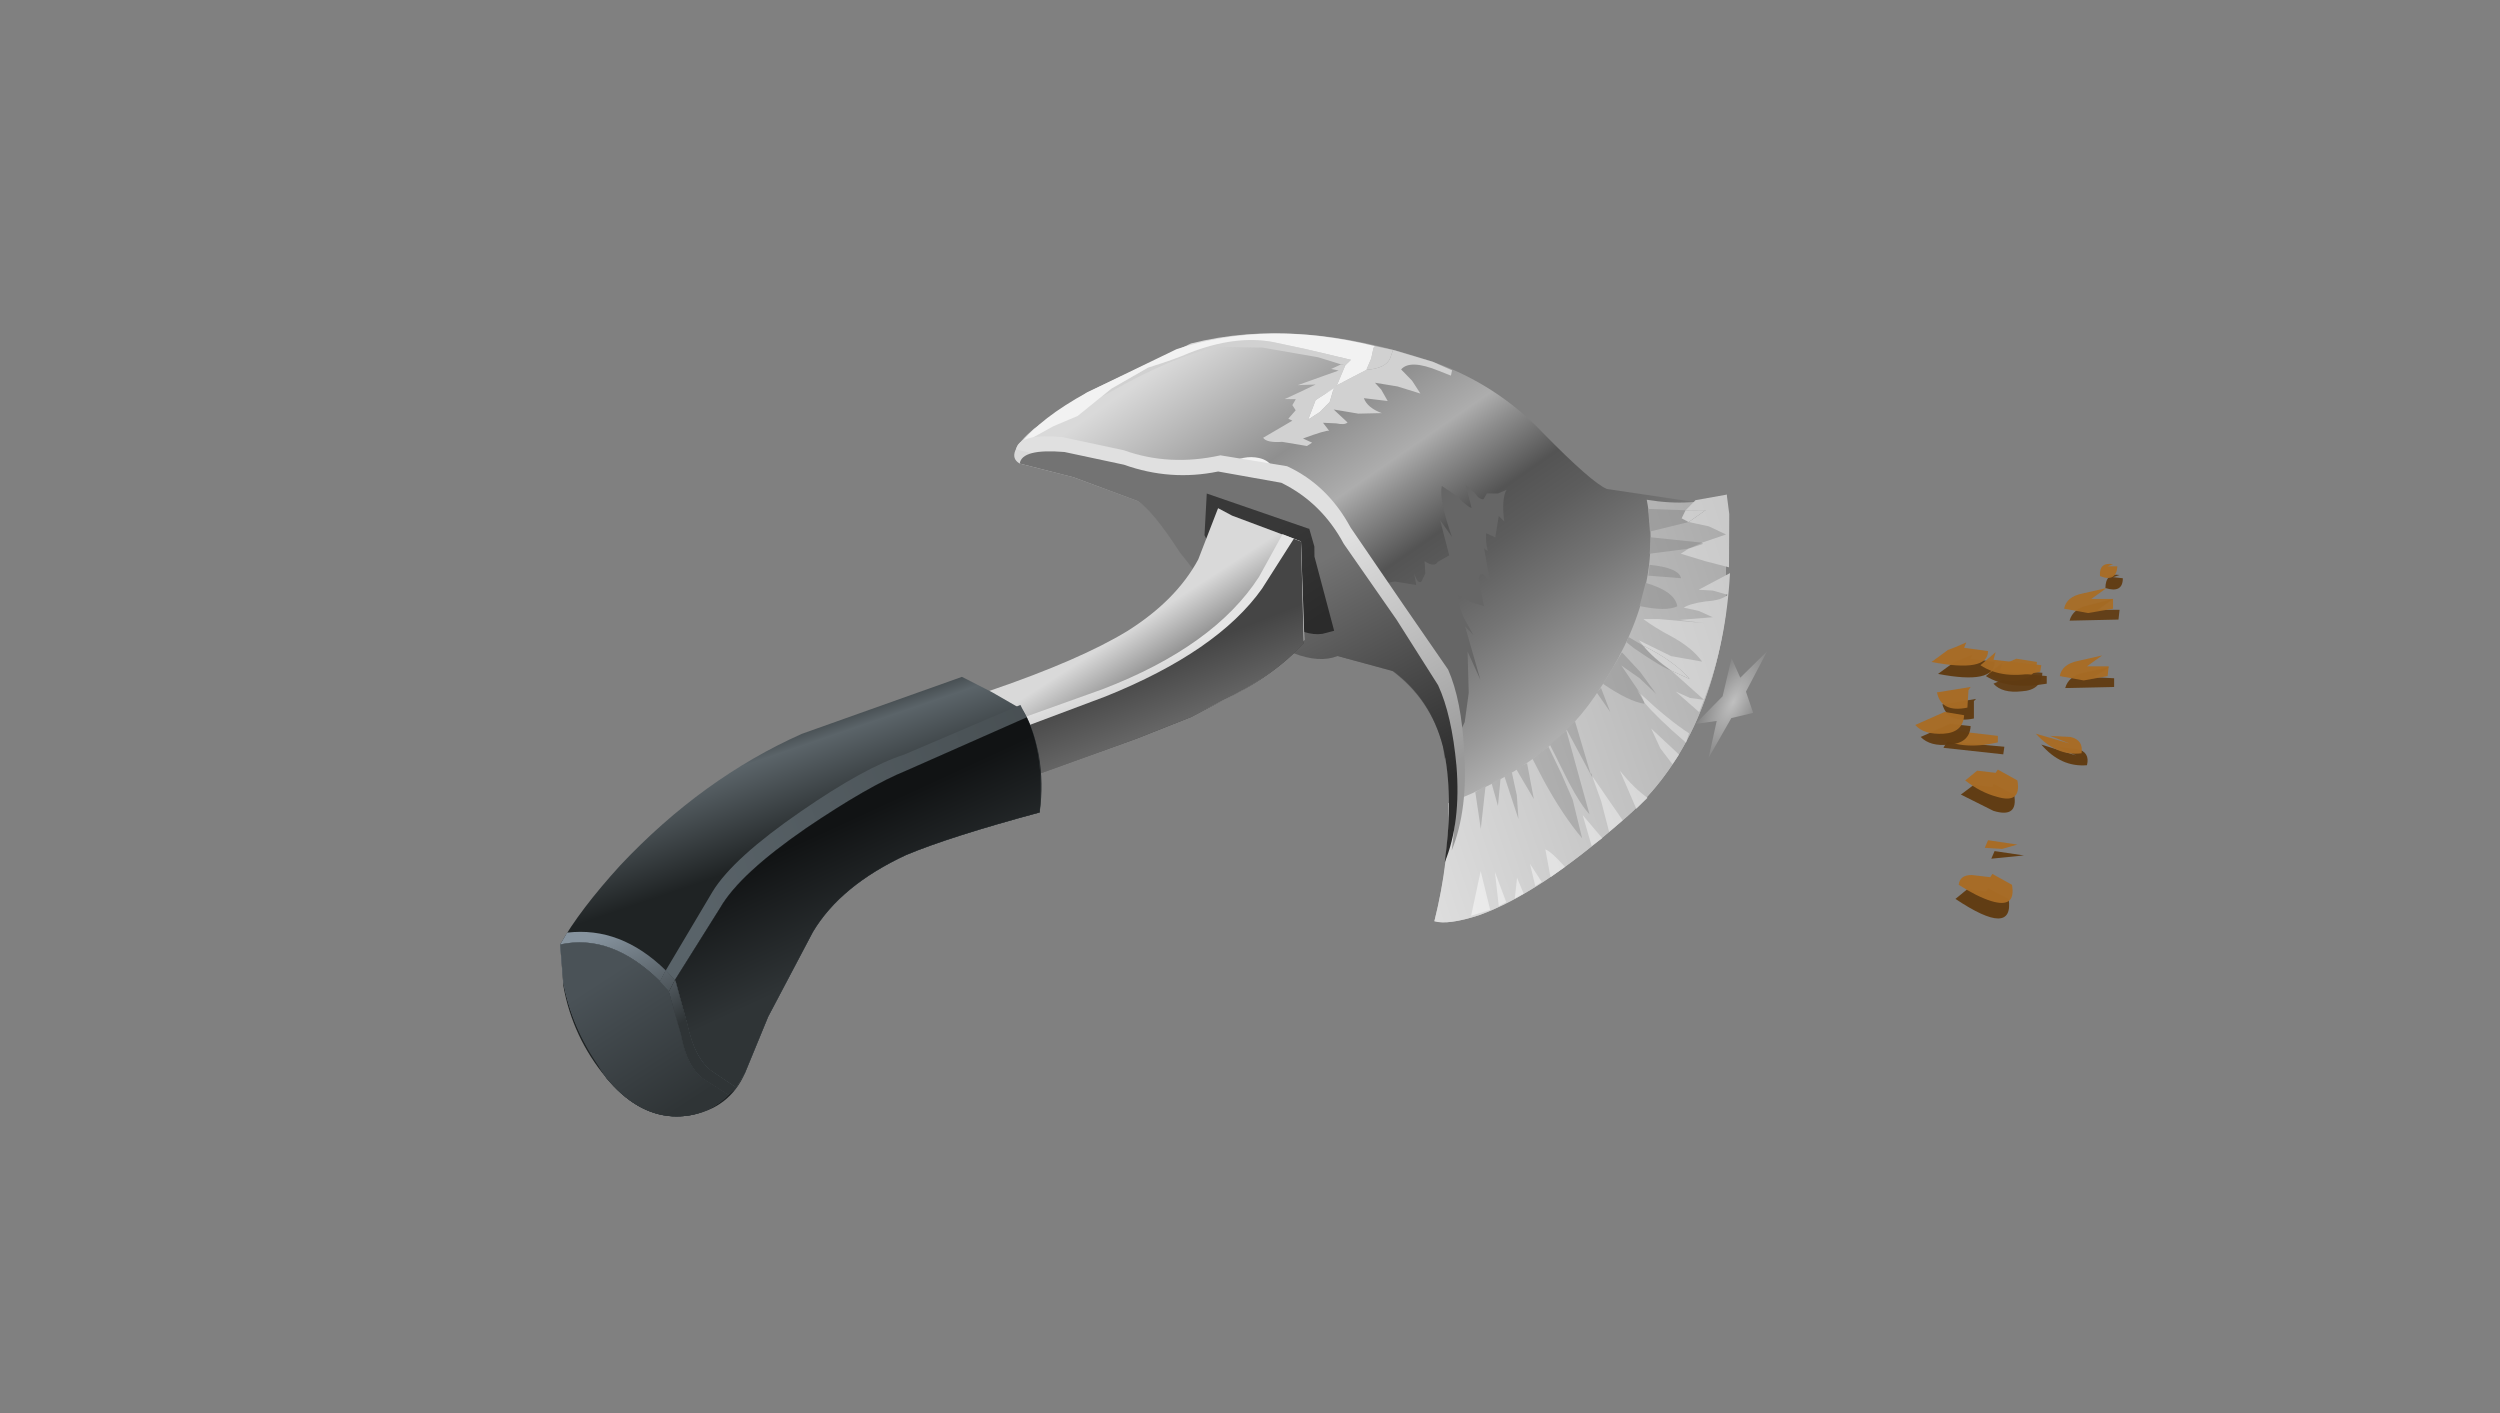 <?xml version="1.0" encoding="UTF-8" standalone="no"?>
<svg xmlns:xlink="http://www.w3.org/1999/xlink" height="65.0px" width="115.0px" xmlns="http://www.w3.org/2000/svg">
  <rect width="100%" height="100%" fill="#808080" stroke="none"/>
  <g transform="matrix(1.0, 0.0, 0.0, 1.0, 0.0, 0.0)">
    <use height="41.5" transform="matrix(0.978, 0.209, -0.209, 0.978, 33.04, 9.412)" width="49.3" xlink:href="#shape0"/>
    <use height="1.5" transform="matrix(1.0, 0.0, 0.0, 1.0, 91.4, 30.3)" width="2.55" xlink:href="#shape1"/>
    <use height="1.5" transform="matrix(1.0, 0.0, 0.0, 1.0, 89.1, 31.6)" width="1.8" xlink:href="#shape2"/>
    <use height="1.7" transform="matrix(1.0, 0.0, 0.0, 1.0, 94.75, 30.15)" width="2.5" xlink:href="#shape3"/>
    <use height="2.05" transform="matrix(1.0, 0.0, 0.0, 1.0, 89.95, 40.2)" width="2.65" xlink:href="#shape4"/>
    <use height="1.15" transform="matrix(1.0, 0.0, 0.0, 1.0, 96.6, 25.95)" width="1.05" xlink:href="#shape5"/>
    <use height="0.95" transform="matrix(1.0, 0.0, 0.0, 1.0, 91.3, 38.6)" width="1.8" xlink:href="#shape6"/>
    <use height="1.55" transform="matrix(1.0, 0.0, 0.0, 1.0, 89.1, 33.25)" width="3.1" xlink:href="#shape7"/>
    <use height="1.6" transform="matrix(1.0, 0.0, 0.0, 1.0, 88.85, 29.55)" width="2.9" xlink:href="#shape8"/>
    <use height="1.7" transform="matrix(1.0, 0.0, 0.0, 1.0, 94.95, 27.05)" width="2.55" xlink:href="#shape9"/>
    <use height="2.0" transform="matrix(1.0, 0.0, 0.0, 1.0, 90.2, 35.4)" width="2.65" xlink:href="#shape10"/>
    <use height="1.45" transform="matrix(1.0, 0.0, 0.0, 1.0, 93.65, 33.75)" width="2.4" xlink:href="#shape11"/>
    <use height="1.5" transform="matrix(1.0, 0.0, 0.0, 1.0, 88.1, 32.75)" width="2.55" xlink:href="#shape12"/>
    <use height="1.55" transform="matrix(1.0, 0.0, 0.0, 1.0, 91.1, 30.0)" width="3.1" xlink:href="#shape13"/>
    <use height="24.4" transform="matrix(0.201, 0.0, 0.0, 0.201, 77.983, 29.957)" width="16.45" xlink:href="#shape14"/>
  </g>
  <defs>
    <g id="shape0" transform="matrix(1.0, 0.0, 0.0, 1.0, 27.75, 21.15)">
      <path d="M14.95 -16.9 L18.9 -17.15 Q19.85 -17.4 20.4 -17.8 L21.5 -12.4 Q21.95 -6.15 18.85 -2.15 15.8 1.95 13.3 3.5 12.0 4.25 11.35 4.2 11.5 -0.7 10.05 -3.75 9.05 -5.75 7.1 -6.65 L4.45 -6.8 2.8 -6.65 1.35 -7.2 Q0.0 -8.25 -1.4 -8.9 L-3.75 -10.45 Q-5.25 -11.6 -6.05 -11.85 L-9.15 -12.3 -11.7 -12.4 Q-12.5 -12.65 -11.4 -14.1 L-9.35 -16.25 -5.15 -19.45 Q-0.6 -21.7 5.9 -20.95 9.0 -20.55 11.55 -18.8 14.2 -17.05 14.95 -16.9" fill="url(#gradient0)" fill-rule="evenodd" stroke="none"/>
      <path d="M1.4 -18.5 L1.0 -18.1 0.85 -17.15 1.3 -17.6 1.65 -18.15 1.7 -18.75 1.4 -18.5 M3.95 -20.7 L4.0 -21.1 5.9 -20.95 6.85 -20.75 6.85 -20.5 6.25 -20.6 Q4.85 -20.85 4.55 -20.3 L5.15 -19.9 5.65 -19.4 4.55 -19.5 3.5 -19.45 3.85 -19.2 4.25 -18.75 3.15 -18.65 Q3.4 -18.25 4.1 -18.15 L3.05 -17.9 1.9 -17.85 2.65 -17.4 Q2.55 -17.25 2.15 -17.25 L1.55 -17.15 1.9 -16.85 Q1.75 -16.85 0.8 -16.25 L1.25 -16.15 1.05 -15.95 -0.1 -15.9 Q-0.8 -15.7 -1.0 -15.9 L0.15 -16.95 -0.05 -17.0 0.2 -17.45 0.0 -17.65 0.1 -17.95 -0.4 -17.85 0.2 -18.3 0.85 -18.8 0.05 -18.6 1.75 -19.65 1.4 -19.65 1.8 -19.95 2.0 -19.95 1.8 -18.9 1.85 -19.0 2.45 -19.5 3.0 -19.95 Q3.85 -20.2 3.95 -20.7" fill="#d1d1d1" fill-rule="evenodd" stroke="none"/>
      <path d="M-6.85 -17.95 Q-5.7 -18.6 -5.15 -19.0 -3.25 -20.25 -1.5 -20.3 L0.05 -20.3 2.2 -20.25 2.0 -19.95 1.8 -19.95 0.7 -20.05 -1.9 -19.95 -3.95 -19.55 Q-5.95 -18.6 -8.3 -16.5 L-8.65 -16.2 -8.3 -16.65 -6.85 -17.95" fill="#d1d1d1" fill-rule="evenodd" stroke="none"/>
      <path d="M3.1 -20.5 L3.1 -21.0 3.15 -21.1 4.0 -21.1 3.95 -20.7 Q3.85 -20.2 3.0 -19.95 L3.0 -20.0 3.1 -20.5" fill="#d1d1d1" fill-rule="evenodd" stroke="none"/>
      <path d="M9.6 -15.55 L10.1 -15.65 10.45 -15.9 Q10.3 -15.45 10.65 -14.45 L10.35 -14.65 10.4 -13.65 9.95 -13.75 Q10.0 -13.35 10.2 -12.95 L10.0 -13.05 10.6 -11.6 10.25 -11.85 Q10.05 -11.95 10.05 -11.65 L10.55 -10.45 9.95 -10.5 9.3 -10.7 Q9.35 -10.35 9.7 -9.8 L10.35 -9.05 9.9 -9.35 11.1 -7.1 10.25 -8.25 10.7 -6.4 10.8 -5.05 10.55 -3.95 10.25 -3.2 10.05 -3.75 Q9.05 -5.75 6.95 -6.7 L5.45 -10.9 Q5.65 -10.55 5.95 -10.55 L6.3 -10.7 7.3 -10.75 7.1 -11.25 Q7.35 -10.8 7.5 -10.95 L7.6 -11.35 7.45 -11.9 Q7.95 -11.7 8.05 -12.0 L8.5 -12.4 7.75 -13.9 8.45 -13.25 Q7.5 -14.8 7.5 -15.45 L8.25 -15.15 Q8.85 -14.75 9.05 -14.75 L8.55 -15.75 Q8.65 -15.65 9.05 -15.45 9.3 -15.2 9.5 -15.25 L9.6 -15.55" fill="#666666" fill-rule="evenodd" stroke="none"/>
      <path d="M1.0 -18.1 L1.4 -18.5 1.7 -18.8 1.65 -18.15 1.3 -17.6 0.85 -17.15 1.0 -18.1 M-5.15 -19.0 Q-5.7 -18.6 -6.85 -17.95 L-8.3 -16.65 -9.55 -15.1 -10.55 -14.4 -11.7 -13.4 -11.85 -13.3 Q-11.2 -14.65 -9.35 -16.25 L-5.75 -19.05 Q-2.0 -21.25 3.15 -21.1 L3.1 -21.0 3.1 -20.5 3.0 -20.0 3.0 -19.95 2.45 -19.5 1.85 -19.0 1.8 -18.9 2.0 -19.95 2.2 -20.25 0.05 -20.3 -1.5 -20.3 Q-3.25 -20.25 -5.15 -19.0" fill="#f2f2f2" fill-rule="evenodd" stroke="none"/>
      <path d="M0.05 -13.8 L-0.25 -13.6 -1.6 -13.4 Q-2.05 -13.5 -2.3 -14.4 -1.7 -14.95 -1.0 -14.95 -0.1 -14.95 0.05 -13.8" fill="#f2f2f2" fill-rule="evenodd" stroke="none"/>
      <path d="M16.85 -16.8 Q19.0 -16.9 20.4 -17.8 L21.5 -12.4 Q21.95 -6.15 18.85 -2.15 15.8 1.95 13.3 3.5 12.0 4.25 11.35 4.2 11.45 1.4 10.85 -1.25 14.95 -3.9 16.4 -7.45 18.6 -12.7 16.85 -16.8" fill="url(#gradient1)" fill-rule="evenodd" stroke="none"/>
      <path d="M13.55 -3.45 L14.0 -3.8 14.65 -2.25 13.55 -3.45" fill="url(#gradient2)" fill-rule="evenodd" stroke="none"/>
      <path d="M19.75 -15.4 L19.2 -15.0 17.5 -14.4 17.4 -15.15 19.75 -15.4" fill="url(#gradient3)" fill-rule="evenodd" stroke="none"/>
      <path d="M18.1 -10.2 Q18.65 -9.75 19.6 -9.35 19.15 -9.4 17.7 -10.0 L17.3 -10.2 17.35 -10.45 18.1 -10.2" fill="url(#gradient4)" fill-rule="evenodd" stroke="none"/>
      <path d="M12.95 -2.9 L13.1 -1.6 12.6 -2.55 12.95 -2.9" fill="url(#gradient5)" fill-rule="evenodd" stroke="none"/>
      <path d="M12.55 -0.4 L11.95 -2.0 12.35 -2.4 12.55 -0.4" fill="url(#gradient6)" fill-rule="evenodd" stroke="none"/>
      <path d="M17.3 -2.1 Q16.8 -2.45 16.05 -3.35 L14.85 -4.85 15.45 -5.65 17.3 -2.1" fill="url(#gradient7)" fill-rule="evenodd" stroke="none"/>
      <path d="M18.7 -16.7 L18.6 -16.3 18.95 -16.2 17.3 -15.4 17.0 -16.4 18.7 -16.7" fill="url(#gradient8)" fill-rule="evenodd" stroke="none"/>
      <path d="M17.25 -6.9 L16.45 -7.65 16.6 -7.9 17.25 -6.9" fill="url(#gradient9)" fill-rule="evenodd" stroke="none"/>
      <path d="M16.4 -2.6 L17.2 -0.95 Q16.1 -1.8 14.9 -3.2 L14.2 -4.05 14.8 -4.75 15.65 -3.65 16.4 -2.6" fill="url(#gradient10)" fill-rule="evenodd" stroke="none"/>
      <path d="M16.95 -3.95 L17.0 -3.95 17.1 -3.75 15.45 -5.7 15.75 -6.15 16.95 -3.95" fill="url(#gradient11)" fill-rule="evenodd" stroke="none"/>
      <path d="M17.6 -13.9 Q18.95 -14.05 19.15 -13.6 L17.65 -13.4 17.6 -13.9" fill="url(#gradient12)" fill-rule="evenodd" stroke="none"/>
      <path d="M17.6 -13.05 Q19.0 -12.95 19.25 -12.3 18.8 -11.95 17.55 -11.95 L17.6 -13.05" fill="url(#gradient13)" fill-rule="evenodd" stroke="none"/>
      <path d="M16.65 -8.1 L17.2 -9.7 18.2 -9.0 19.15 -8.15 18.25 -8.7 17.3 -9.1 18.45 -8.0 18.25 -8.15 18.7 -7.65 18.7 -7.6 Q18.0 -7.55 16.65 -8.1" fill="url(#gradient14)" fill-rule="evenodd" stroke="none"/>
      <path d="M13.1 -3.0 L13.4 -3.25 13.85 -2.25 14.15 -1.2 13.1 -3.0" fill="url(#gradient15)" fill-rule="evenodd" stroke="none"/>
      <path d="M15.65 -0.1 Q15.95 -0.05 16.7 0.5 L16.15 1.1 15.65 -0.1" fill="url(#gradient16)" fill-rule="evenodd" stroke="none"/>
      <path d="M12.95 3.6 L12.95 1.5 13.75 3.15 12.95 3.6" fill="url(#gradient17)" fill-rule="evenodd" stroke="none"/>
      <path d="M19.6 -16.9 L18.7 -16.7 19.05 -17.25 20.4 -17.8 20.7 -16.95 21.2 -14.55 20.05 -14.6 18.9 -14.7 19.2 -15.0 19.8 -15.35 19.75 -15.4 20.75 -16.0 19.9 -16.2 18.95 -16.2 19.6 -16.9" fill="url(#gradient18)" fill-rule="evenodd" stroke="none"/>
      <path d="M19.25 -6.55 L20.75 -5.65 20.55 -5.15 19.85 -5.75 19.25 -6.55" fill="url(#gradient19)" fill-rule="evenodd" stroke="none"/>
      <path d="M15.1 2.1 L14.75 2.4 14.65 1.45 15.1 2.1" fill="url(#gradient20)" fill-rule="evenodd" stroke="none"/>
      <path d="M14.4 2.65 L14.1 2.9 13.6 1.4 14.4 2.65" fill="url(#gradient21)" fill-rule="evenodd" stroke="none"/>
      <path d="M15.8 1.4 L15.55 1.65 15.1 0.7 15.8 1.4" fill="url(#gradient22)" fill-rule="evenodd" stroke="none"/>
      <path d="M21.25 -7.75 L20.0 -8.45 20.7 -8.3 21.35 -8.35 21.25 -7.75" fill="url(#gradient23)" fill-rule="evenodd" stroke="none"/>
      <path d="M17.0 -2.0 L18.1 -1.15 17.7 -0.7 17.0 -2.0" fill="url(#gradient24)" fill-rule="evenodd" stroke="none"/>
      <path d="M21.4 -13.3 L20.7 -13.35 20.05 -13.25 21.3 -14.3 Q21.8 -11.15 21.35 -8.35 L19.6 -9.35 20.5 -9.15 Q19.65 -9.8 18.1 -10.2 L17.85 -10.4 19.45 -10.0 20.9 -10.05 Q20.35 -10.55 19.4 -10.85 18.35 -11.15 17.85 -11.4 L18.55 -11.55 20.6 -11.8 19.45 -11.7 20.95 -12.15 20.25 -12.3 19.55 -12.3 Q19.8 -12.55 20.5 -12.8 21.2 -13.0 21.4 -13.3" fill="url(#gradient25)" fill-rule="evenodd" stroke="none"/>
      <path d="M18.45 -8.0 Q19.95 -7.1 21.0 -6.7 L20.95 -6.25 Q19.4 -7.1 18.7 -7.65 L18.45 -8.0" fill="url(#gradient26)" fill-rule="evenodd" stroke="none"/>
      <path d="M18.35 -1.5 L17.7 -2.8 17.05 -3.85 18.85 -2.15 18.35 -1.5" fill="url(#gradient27)" fill-rule="evenodd" stroke="none"/>
      <path d="M18.25 -4.35 Q19.05 -3.7 19.75 -3.4 L19.35 -2.8 18.25 -4.35" fill="url(#gradient28)" fill-rule="evenodd" stroke="none"/>
      <path d="M18.1 -10.2 Q19.65 -9.8 20.5 -9.15 L19.6 -9.35 Q18.65 -9.75 18.1 -10.2" fill="url(#gradient29)" fill-rule="evenodd" stroke="none"/>
      <path d="M18.1 -10.2 Q19.65 -9.8 20.5 -9.15 L19.6 -9.35 Q18.65 -9.75 18.1 -10.2" fill="url(#gradient30)" fill-rule="evenodd" stroke="none"/>
      <path d="M20.6 -11.8 L18.55 -11.55 20.6 -11.8" fill="url(#gradient31)" fill-rule="evenodd" stroke="none"/>
      <path d="M20.6 -11.8 L18.55 -11.55 20.6 -11.8" fill="url(#gradient32)" fill-rule="evenodd" stroke="none"/>
      <path d="M19.6 -16.9 L18.95 -16.2 18.6 -16.3 18.7 -16.7 19.6 -16.9" fill="url(#gradient33)" fill-rule="evenodd" stroke="none"/>
      <path d="M19.6 -16.9 L18.95 -16.2 18.6 -16.3 18.7 -16.7 19.6 -16.9" fill="url(#gradient34)" fill-rule="evenodd" stroke="none"/>
      <path d="M6.9 -9.75 L9.55 -7.25 Q10.45 -6.0 11.05 -3.75 11.8 -1.15 11.45 0.85 11.2 -2.4 10.25 -4.4 9.25 -6.5 7.3 -7.4 L4.5 -7.5 Q3.45 -6.8 1.35 -7.85 L-1.5 -9.5 -3.85 -11.05 -6.2 -12.5 -9.45 -12.95 -12.0 -13.0 Q-12.05 -13.75 -10.05 -14.0 L-7.15 -14.0 Q-4.95 -13.7 -2.75 -14.7 L0.35 -14.85 Q2.35 -14.4 3.8 -12.7 L6.9 -9.75" fill="url(#gradient35)" fill-rule="evenodd" stroke="none"/>
      <path d="M10.05 -3.75 Q9.05 -5.75 7.1 -6.65 L4.45 -6.8 Q3.7 -6.3 2.45 -6.5 L0.85 -7.0 -1.25 -7.95 -3.65 -9.95 Q-5.3 -11.6 -6.05 -11.85 L-9.15 -12.3 -11.7 -12.4 Q-11.75 -13.1 -9.8 -13.35 L-7.0 -13.35 Q-4.75 -13.05 -2.7 -13.95 L0.25 -14.05 Q2.25 -13.55 3.65 -11.9 L6.75 -9.0 9.25 -6.45 Q10.15 -5.25 10.85 -3.0 11.6 -0.5 11.25 1.45 11.0 -1.75 10.05 -3.75" fill="url(#gradient36)" fill-rule="evenodd" stroke="none"/>
      <path d="M1.9 -12.25 L1.95 -12.25 2.35 -11.5 2.45 -11.05 4.05 -7.9 3.55 -7.65 Q2.1 -7.1 -1.5 -9.5 L-2.7 -10.95 -3.0 -12.85 1.9 -12.25" fill="url(#gradient37)" fill-rule="evenodd" stroke="none"/>
      <path d="M1.7 -11.6 L2.8 -7.05 Q1.75 -5.25 -0.35 -3.65 L-1.55 -2.65 -3.8 -1.15 -8.45 1.75 -12.25 4.05 Q-14.2 5.4 -15.25 6.75 L-18.35 3.05 -17.55 2.45 Q-15.45 0.85 -10.85 -1.9 -7.1 -4.15 -5.25 -5.9 -3.35 -7.75 -2.75 -9.8 L-2.35 -12.3 -1.65 -12.1 1.7 -11.6" fill="url(#gradient38)" fill-rule="evenodd" stroke="none"/>
      <path d="M1.7 -11.6 L2.8 -7.2 Q1.75 -5.25 -0.35 -3.65 L-1.6 -2.65 -3.85 -1.2 -8.45 1.65 -12.35 3.9 Q-14.35 5.25 -15.3 6.55 L-17.35 4.1 -5.8 -3.05 Q-1.2 -6.05 0.15 -9.6 L0.8 -11.75 1.7 -11.6" fill="url(#gradient39)" fill-rule="evenodd" stroke="none"/>
      <path d="M1.7 -11.6 L2.8 -7.05 Q1.75 -5.25 -0.35 -3.65 L-1.55 -2.65 -3.8 -1.15 -8.45 1.75 -12.25 4.05 Q-14.2 5.4 -15.25 6.75 L-17.0 4.55 -5.6 -2.75 Q-1.0 -5.85 0.4 -9.1 L1.35 -11.65 1.7 -11.6" fill="url(#gradient40)" fill-rule="evenodd" stroke="none"/>
      <path d="M-9.2 -1.35 Q-8.6 -0.75 -8.05 0.5 -7.55 1.75 -7.45 3.1 -11.25 5.05 -13.05 6.3 -15.7 8.3 -16.5 10.65 L-17.7 14.9 -18.2 17.65 Q-18.55 19.4 -20.3 20.1 -22.3 20.85 -24.4 19.2 -26.3 17.7 -27.2 15.5 L-27.75 13.65 Q-27.2 11.9 -25.8 9.5 -22.95 4.8 -18.9 1.85 L-12.25 -2.25 -10.75 -1.85 -9.2 -1.35" fill="url(#gradient41)" fill-rule="evenodd" stroke="none"/>
      <path d="M-9.35 -1.55 L-8.95 -1.05 -13.85 2.5 Q-15.4 3.55 -17.8 6.05 -20.35 8.75 -20.9 10.45 L-22.25 14.15 -22.75 13.8 -21.4 9.8 Q-20.8 8.1 -18.2 5.35 -15.75 2.75 -14.1 1.8 L-9.35 -1.55" fill="url(#gradient42)" fill-rule="evenodd" stroke="none"/>
      <path d="M-13.85 2.5 L-8.95 -1.05 Q-7.8 0.4 -7.45 3.1 -11.25 5.05 -13.05 6.3 -15.7 8.3 -16.5 10.65 L-17.7 14.9 -18.2 17.65 -18.45 18.4 -19.7 17.9 Q-20.6 17.5 -21.25 16.05 L-22.2 14.2 -22.25 14.15 -20.9 10.45 Q-20.35 8.75 -17.8 6.05 -15.4 3.55 -13.85 2.5" fill="url(#gradient43)" fill-rule="evenodd" stroke="none"/>
      <path d="M-13.85 2.5 L-8.95 -1.05 Q-7.8 0.4 -7.45 3.1 -11.25 5.05 -13.05 6.3 -15.7 8.3 -16.5 10.65 L-17.7 14.9 -18.2 17.65 -18.45 18.4 -19.7 17.9 Q-20.6 17.5 -21.25 16.05 L-22.2 14.2 -22.25 14.15 -20.9 10.45 Q-20.35 8.75 -17.8 6.05 -15.4 3.55 -13.85 2.5" fill="url(#gradient44)" fill-rule="evenodd" stroke="none"/>
      <path d="M-22.9 14.35 Q-25.55 12.65 -27.75 13.65 L-27.55 13.05 Q-25.2 12.25 -22.75 13.8 L-22.9 14.35" fill="url(#gradient45)" fill-rule="evenodd" stroke="none"/>
      <path d="M-22.4 14.7 L-22.9 14.35 -22.75 13.8 -22.25 14.15 -22.4 14.7" fill="url(#gradient46)" fill-rule="evenodd" stroke="none"/>
      <path d="M-22.4 14.7 L-22.9 14.35 -22.75 13.8 -22.25 14.15 -22.4 14.7" fill="url(#gradient47)" fill-rule="evenodd" stroke="none"/>
      <path d="M-22.25 14.15 L-22.2 14.2 -21.25 16.05 Q-20.6 17.5 -19.7 17.9 L-18.45 18.4 -18.75 18.8 -19.95 18.35 Q-20.85 18.0 -21.45 16.55 L-22.4 14.75 -22.4 14.7 -22.25 14.15" fill="url(#gradient48)" fill-rule="evenodd" stroke="none"/>
      <path d="M-22.25 14.15 L-22.2 14.2 -21.25 16.05 Q-20.6 17.5 -19.7 17.9 L-18.45 18.4 -18.75 18.8 -19.95 18.35 Q-20.85 18.0 -21.45 16.55 L-22.4 14.75 -22.4 14.7 -22.25 14.15" fill="url(#gradient49)" fill-rule="evenodd" stroke="none"/>
      <path d="M-22.25 14.15 L-22.2 14.2 -21.25 16.05 Q-20.6 17.5 -19.7 17.9 L-18.45 18.4 -18.75 18.8 -19.95 18.35 Q-20.85 18.0 -21.45 16.55 L-22.4 14.75 -22.4 14.7 -22.25 14.15" fill="url(#gradient50)" fill-rule="evenodd" stroke="none"/>
      <path d="M-22.9 14.35 L-23.55 16.5 Q-23.7 17.1 -24.8 18.8 -26.45 17.25 -27.25 15.3 L-27.75 13.65 Q-25.55 12.65 -22.9 14.35" fill="url(#gradient51)" fill-rule="evenodd" stroke="none"/>
      <path d="M-22.4 14.7 L-23.05 17.0 Q-23.2 17.6 -24.4 19.2 L-24.8 18.8 Q-23.7 17.1 -23.55 16.5 L-22.9 14.35 -22.4 14.7" fill="url(#gradient52)" fill-rule="evenodd" stroke="none"/>
      <path d="M-22.4 14.7 L-23.05 17.0 Q-23.2 17.6 -24.4 19.2 L-24.8 18.8 Q-23.7 17.1 -23.55 16.5 L-22.9 14.35 -22.4 14.7" fill="url(#gradient53)" fill-rule="evenodd" stroke="none"/>
      <path d="M-21.45 16.55 Q-20.85 18.0 -19.95 18.35 L-18.75 18.8 Q-19.55 20.05 -21.05 20.3 -22.7 20.55 -24.4 19.2 -23.2 17.6 -23.05 17.0 L-22.4 14.7 -22.4 14.75 -21.45 16.55" fill="url(#gradient54)" fill-rule="evenodd" stroke="none"/>
      <path d="M-21.45 16.55 Q-20.85 18.0 -19.95 18.35 L-18.75 18.8 Q-19.55 20.05 -21.05 20.3 -22.7 20.55 -24.4 19.2 -23.2 17.6 -23.05 17.0 L-22.4 14.7 -22.4 14.75 -21.45 16.55" fill="url(#gradient55)" fill-rule="evenodd" stroke="none"/>
      <path d="M-21.45 16.55 Q-20.85 18.0 -19.95 18.35 L-18.75 18.8 Q-19.55 20.05 -21.05 20.3 -22.7 20.55 -24.4 19.2 -23.2 17.6 -23.05 17.0 L-22.4 14.7 -22.4 14.75 -21.45 16.55" fill="url(#gradient56)" fill-rule="evenodd" stroke="none"/>
      <path d="M-27.75 13.65 Q-25.55 12.65 -22.9 14.35 L-22.4 14.7 -22.4 14.75 -21.45 16.55 Q-20.85 18.0 -19.95 18.35 L-18.75 18.8 Q-19.55 20.05 -21.05 20.3 -22.7 20.55 -24.4 19.2 L-24.8 18.8 Q-26.45 17.25 -27.25 15.3 L-27.75 13.65" fill="url(#gradient57)" fill-rule="evenodd" stroke="none"/>
    </g>
    <linearGradient gradientTransform="matrix(-0.012, -0.012, -0.016, 0.017, 7.1, -12.05)" gradientUnits="userSpaceOnUse" id="gradient0" spreadMethod="pad" x1="-819.2" x2="819.2">
      <stop offset="0.078" stop-color="#bdbdbd"/>
      <stop offset="0.192" stop-color="#999999"/>
      <stop offset="0.333" stop-color="#747474"/>
      <stop offset="0.443" stop-color="#5d5d5d"/>
      <stop offset="0.514" stop-color="#545454"/>
      <stop offset="0.608" stop-color="#8d8d8d"/>
      <stop offset="0.655" stop-color="#adadad"/>
      <stop offset="0.769" stop-color="#8f8f8f"/>
      <stop offset="1.0" stop-color="#d9d9d9"/>
    </linearGradient>
    <linearGradient gradientTransform="matrix(0.018, -0.01, -0.015, -0.025, 19.8, -9.2)" gradientUnits="userSpaceOnUse" id="gradient1" spreadMethod="pad" x1="-819.2" x2="819.2">
      <stop offset="0.0" stop-color="#e5e5e5"/>
      <stop offset="0.612" stop-color="#adadad"/>
      <stop offset="1.0" stop-color="#878787"/>
    </linearGradient>
    <linearGradient gradientTransform="matrix(0.013, -0.007, -0.011, -0.018, 20.8, -6.55)" gradientUnits="userSpaceOnUse" id="gradient2" spreadMethod="pad" x1="-819.2" x2="819.2">
      <stop offset="0.0" stop-color="#bababa"/>
      <stop offset="1.0" stop-color="#878787"/>
    </linearGradient>
    <linearGradient gradientTransform="matrix(0.013, -0.007, -0.011, -0.018, 16.9, -14.35)" gradientUnits="userSpaceOnUse" id="gradient3" spreadMethod="pad" x1="-819.2" x2="819.2">
      <stop offset="0.0" stop-color="#bababa"/>
      <stop offset="1.0" stop-color="#878787"/>
    </linearGradient>
    <linearGradient gradientTransform="matrix(0.012, -0.007, -0.01, -0.017, 18.95, -10.15)" gradientUnits="userSpaceOnUse" id="gradient4" spreadMethod="pad" x1="-819.2" x2="819.2">
      <stop offset="0.0" stop-color="#bababa"/>
      <stop offset="1.0" stop-color="#878787"/>
    </linearGradient>
    <linearGradient gradientTransform="matrix(0.015, -0.008, -0.012, -0.02, 21.7, -6.95)" gradientUnits="userSpaceOnUse" id="gradient5" spreadMethod="pad" x1="-819.2" x2="819.2">
      <stop offset="0.0" stop-color="#bababa"/>
      <stop offset="1.0" stop-color="#878787"/>
    </linearGradient>
    <linearGradient gradientTransform="matrix(0.016, -0.009, -0.013, -0.021, 22.65, -6.85)" gradientUnits="userSpaceOnUse" id="gradient6" spreadMethod="pad" x1="-819.2" x2="819.2">
      <stop offset="0.0" stop-color="#bababa"/>
      <stop offset="1.0" stop-color="#878787"/>
    </linearGradient>
    <linearGradient gradientTransform="matrix(0.012, -0.007, -0.01, -0.016, 20.5, -6.1)" gradientUnits="userSpaceOnUse" id="gradient7" spreadMethod="pad" x1="-819.2" x2="819.2">
      <stop offset="0.0" stop-color="#bababa"/>
      <stop offset="1.0" stop-color="#878787"/>
    </linearGradient>
    <linearGradient gradientTransform="matrix(0.013, -0.007, -0.011, -0.018, 16.35, -15.4)" gradientUnits="userSpaceOnUse" id="gradient8" spreadMethod="pad" x1="-819.2" x2="819.2">
      <stop offset="0.0" stop-color="#bababa"/>
      <stop offset="1.0" stop-color="#878787"/>
    </linearGradient>
    <linearGradient gradientTransform="matrix(0.012, -0.006, -0.009, -0.016, 19.25, -8.7)" gradientUnits="userSpaceOnUse" id="gradient9" spreadMethod="pad" x1="-819.2" x2="819.2">
      <stop offset="0.0" stop-color="#bababa"/>
      <stop offset="1.0" stop-color="#878787"/>
    </linearGradient>
    <linearGradient gradientTransform="matrix(0.011, -0.006, -0.009, -0.015, 20.4, -5.25)" gradientUnits="userSpaceOnUse" id="gradient10" spreadMethod="pad" x1="-819.2" x2="819.2">
      <stop offset="0.0" stop-color="#bababa"/>
      <stop offset="1.0" stop-color="#878787"/>
    </linearGradient>
    <linearGradient gradientTransform="matrix(0.01, -0.006, -0.008, -0.014, 19.6, -6.65)" gradientUnits="userSpaceOnUse" id="gradient11" spreadMethod="pad" x1="-819.2" x2="819.2">
      <stop offset="0.0" stop-color="#bababa"/>
      <stop offset="1.0" stop-color="#878787"/>
    </linearGradient>
    <linearGradient gradientTransform="matrix(0.013, -0.007, -0.01, -0.018, 17.45, -13.25)" gradientUnits="userSpaceOnUse" id="gradient12" spreadMethod="pad" x1="-819.2" x2="819.2">
      <stop offset="0.0" stop-color="#bababa"/>
      <stop offset="1.0" stop-color="#878787"/>
    </linearGradient>
    <linearGradient gradientTransform="matrix(0.013, -0.007, -0.01, -0.018, 17.85, -12.4)" gradientUnits="userSpaceOnUse" id="gradient13" spreadMethod="pad" x1="-819.2" x2="819.2">
      <stop offset="0.0" stop-color="#bababa"/>
      <stop offset="1.0" stop-color="#878787"/>
    </linearGradient>
    <linearGradient gradientTransform="matrix(0.013, -0.007, -0.01, -0.017, 19.25, -9.35)" gradientUnits="userSpaceOnUse" id="gradient14" spreadMethod="pad" x1="-819.2" x2="819.2">
      <stop offset="0.0" stop-color="#bababa"/>
      <stop offset="1.0" stop-color="#878787"/>
    </linearGradient>
    <linearGradient gradientTransform="matrix(0.016, -0.009, -0.013, -0.022, 22.45, -6.95)" gradientUnits="userSpaceOnUse" id="gradient15" spreadMethod="pad" x1="-819.2" x2="819.2">
      <stop offset="0.0" stop-color="#bababa"/>
      <stop offset="1.0" stop-color="#878787"/>
    </linearGradient>
    <linearGradient gradientTransform="matrix(0.03, -0.017, -0.024, -0.041, 28.5, -6.35)" gradientUnits="userSpaceOnUse" id="gradient16" spreadMethod="pad" x1="-819.2" x2="819.2">
      <stop offset="0.0" stop-color="#ffffff"/>
      <stop offset="0.49" stop-color="#c6c6c6"/>
      <stop offset="1.0" stop-color="#878787"/>
    </linearGradient>
    <linearGradient gradientTransform="matrix(0.033, -0.018, -0.026, -0.045, 30.3, -6.9)" gradientUnits="userSpaceOnUse" id="gradient17" spreadMethod="pad" x1="-819.2" x2="819.2">
      <stop offset="0.0" stop-color="#ffffff"/>
      <stop offset="0.49" stop-color="#c6c6c6"/>
      <stop offset="1.0" stop-color="#878787"/>
    </linearGradient>
    <linearGradient gradientTransform="matrix(0.031, -0.017, -0.025, -0.042, 23.05, -17.45)" gradientUnits="userSpaceOnUse" id="gradient18" spreadMethod="pad" x1="-819.2" x2="819.2">
      <stop offset="0.0" stop-color="#ffffff"/>
      <stop offset="0.49" stop-color="#c6c6c6"/>
      <stop offset="1.0" stop-color="#878787"/>
    </linearGradient>
    <linearGradient gradientTransform="matrix(0.027, -0.015, -0.021, -0.036, 26.0, -9.2)" gradientUnits="userSpaceOnUse" id="gradient19" spreadMethod="pad" x1="-819.2" x2="819.2">
      <stop offset="0.0" stop-color="#ffffff"/>
      <stop offset="0.49" stop-color="#c6c6c6"/>
      <stop offset="1.0" stop-color="#878787"/>
    </linearGradient>
    <linearGradient gradientTransform="matrix(0.03, -0.016, -0.024, -0.041, 28.8, -5.75)" gradientUnits="userSpaceOnUse" id="gradient20" spreadMethod="pad" x1="-819.2" x2="819.2">
      <stop offset="0.0" stop-color="#ffffff"/>
      <stop offset="0.49" stop-color="#c6c6c6"/>
      <stop offset="1.0" stop-color="#878787"/>
    </linearGradient>
    <linearGradient gradientTransform="matrix(0.035, -0.019, -0.028, -0.047, 31.05, -7.25)" gradientUnits="userSpaceOnUse" id="gradient21" spreadMethod="pad" x1="-819.2" x2="819.2">
      <stop offset="0.0" stop-color="#ffffff"/>
      <stop offset="0.49" stop-color="#c6c6c6"/>
      <stop offset="1.0" stop-color="#878787"/>
    </linearGradient>
    <linearGradient gradientTransform="matrix(0.03, -0.017, -0.024, -0.041, 28.7, -6.05)" gradientUnits="userSpaceOnUse" id="gradient22" spreadMethod="pad" x1="-819.2" x2="819.2">
      <stop offset="0.0" stop-color="#ffffff"/>
      <stop offset="0.49" stop-color="#c6c6c6"/>
      <stop offset="1.0" stop-color="#878787"/>
    </linearGradient>
    <linearGradient gradientTransform="matrix(0.028, -0.015, -0.022, -0.038, 25.7, -10.9)" gradientUnits="userSpaceOnUse" id="gradient23" spreadMethod="pad" x1="-819.2" x2="819.2">
      <stop offset="0.0" stop-color="#ffffff"/>
      <stop offset="0.49" stop-color="#c6c6c6"/>
      <stop offset="1.0" stop-color="#878787"/>
    </linearGradient>
    <linearGradient gradientTransform="matrix(0.028, -0.015, -0.022, -0.038, 27.3, -6.75)" gradientUnits="userSpaceOnUse" id="gradient24" spreadMethod="pad" x1="-819.2" x2="819.2">
      <stop offset="0.0" stop-color="#ffffff"/>
      <stop offset="0.49" stop-color="#c6c6c6"/>
      <stop offset="1.0" stop-color="#878787"/>
    </linearGradient>
    <linearGradient gradientTransform="matrix(0.03, -0.017, -0.024, -0.041, 25.1, -13.35)" gradientUnits="userSpaceOnUse" id="gradient25" spreadMethod="pad" x1="-819.2" x2="819.2">
      <stop offset="0.0" stop-color="#ffffff"/>
      <stop offset="0.49" stop-color="#c6c6c6"/>
      <stop offset="1.0" stop-color="#878787"/>
    </linearGradient>
    <linearGradient gradientTransform="matrix(0.027, -0.015, -0.021, -0.036, 25.5, -10.35)" gradientUnits="userSpaceOnUse" id="gradient26" spreadMethod="pad" x1="-819.2" x2="819.2">
      <stop offset="0.0" stop-color="#ffffff"/>
      <stop offset="0.49" stop-color="#c6c6c6"/>
      <stop offset="1.0" stop-color="#878787"/>
    </linearGradient>
    <linearGradient gradientTransform="matrix(0.026, -0.014, -0.021, -0.035, 26.2, -7.4)" gradientUnits="userSpaceOnUse" id="gradient27" spreadMethod="pad" x1="-819.2" x2="819.2">
      <stop offset="0.0" stop-color="#ffffff"/>
      <stop offset="0.49" stop-color="#c6c6c6"/>
      <stop offset="1.0" stop-color="#878787"/>
    </linearGradient>
    <linearGradient gradientTransform="matrix(0.026, -0.014, -0.021, -0.035, 26.2, -7.65)" gradientUnits="userSpaceOnUse" id="gradient28" spreadMethod="pad" x1="-819.2" x2="819.2">
      <stop offset="0.0" stop-color="#ffffff"/>
      <stop offset="0.49" stop-color="#c6c6c6"/>
      <stop offset="1.0" stop-color="#878787"/>
    </linearGradient>
    <linearGradient gradientTransform="matrix(0.012, -0.007, -0.01, -0.017, 19.25, -9.65)" gradientUnits="userSpaceOnUse" id="gradient29" spreadMethod="pad" x1="-819.2" x2="819.2">
      <stop offset="0.0" stop-color="#bababa"/>
      <stop offset="1.0" stop-color="#878787"/>
    </linearGradient>
    <linearGradient gradientTransform="matrix(0.027, -0.015, -0.021, -0.037, 24.55, -12.55)" gradientUnits="userSpaceOnUse" id="gradient30" spreadMethod="pad" x1="-819.2" x2="819.2">
      <stop offset="0.0" stop-color="#ffffff"/>
      <stop offset="0.49" stop-color="#c6c6c6"/>
      <stop offset="1.0" stop-color="#878787"/>
    </linearGradient>
    <linearGradient gradientTransform="matrix(0.013, -0.007, -0.01, -0.018, 18.55, -11.15)" gradientUnits="userSpaceOnUse" id="gradient31" spreadMethod="pad" x1="-819.2" x2="819.2">
      <stop offset="0.0" stop-color="#bababa"/>
      <stop offset="1.0" stop-color="#878787"/>
    </linearGradient>
    <linearGradient gradientTransform="matrix(0.029, -0.016, -0.023, -0.039, 24.25, -14.25)" gradientUnits="userSpaceOnUse" id="gradient32" spreadMethod="pad" x1="-819.2" x2="819.2">
      <stop offset="0.0" stop-color="#ffffff"/>
      <stop offset="0.49" stop-color="#c6c6c6"/>
      <stop offset="1.0" stop-color="#878787"/>
    </linearGradient>
    <linearGradient gradientTransform="matrix(0.013, -0.007, -0.011, -0.018, 16.5, -15.15)" gradientUnits="userSpaceOnUse" id="gradient33" spreadMethod="pad" x1="-819.2" x2="819.2">
      <stop offset="0.0" stop-color="#bababa"/>
      <stop offset="1.0" stop-color="#878787"/>
    </linearGradient>
    <linearGradient gradientTransform="matrix(0.03, -0.016, -0.024, -0.04, 22.35, -18.3)" gradientUnits="userSpaceOnUse" id="gradient34" spreadMethod="pad" x1="-819.2" x2="819.2">
      <stop offset="0.0" stop-color="#ffffff"/>
      <stop offset="0.49" stop-color="#c6c6c6"/>
      <stop offset="1.0" stop-color="#878787"/>
    </linearGradient>
    <linearGradient gradientTransform="matrix(-0.005, -0.005, -0.007, 0.006, 3.65, -4.65)" gradientUnits="userSpaceOnUse" id="gradient35" spreadMethod="pad" x1="-819.2" x2="819.2">
      <stop offset="0.0" stop-color="#999999"/>
      <stop offset="0.8" stop-color="#d1d1d1"/>
      <stop offset="1.0" stop-color="#e0e0e0"/>
    </linearGradient>
    <linearGradient gradientTransform="matrix(-0.005, -0.005, -0.007, 0.006, 3.6, -4.0)" gradientUnits="userSpaceOnUse" id="gradient36" spreadMethod="pad" x1="-819.2" x2="819.2">
      <stop offset="0.0" stop-color="#2b2b2b"/>
      <stop offset="0.792" stop-color="#636363"/>
      <stop offset="1.0" stop-color="#737373"/>
    </linearGradient>
    <linearGradient gradientTransform="matrix(-0.002, -0.002, -0.002, 0.002, 1.3, -9.6)" gradientUnits="userSpaceOnUse" id="gradient37" spreadMethod="pad" x1="-819.2" x2="819.2">
      <stop offset="0.0" stop-color="#2b2b2b"/>
      <stop offset="1.0" stop-color="#383838"/>
    </linearGradient>
    <linearGradient gradientTransform="matrix(-0.002, -0.002, -0.002, 0.002, -6.1, -1.8)" gradientUnits="userSpaceOnUse" id="gradient38" spreadMethod="pad" x1="-819.2" x2="819.2">
      <stop offset="0.0" stop-color="#454545"/>
      <stop offset="0.404" stop-color="#7e7e7e"/>
      <stop offset="1.0" stop-color="#d9d9d9"/>
    </linearGradient>
    <linearGradient gradientTransform="matrix(0.002, 0.003, 0.003, -0.002, -5.7, -0.2)" gradientUnits="userSpaceOnUse" id="gradient39" spreadMethod="pad" x1="-819.2" x2="819.2">
      <stop offset="0.0" stop-color="#e5e5e5"/>
      <stop offset="0.612" stop-color="#adadad"/>
      <stop offset="1.0" stop-color="#878787"/>
    </linearGradient>
    <linearGradient gradientTransform="matrix(0.002, 0.003, 0.003, -0.002, -5.55, 0.0)" gradientUnits="userSpaceOnUse" id="gradient40" spreadMethod="pad" x1="-819.2" x2="819.2">
      <stop offset="0.0" stop-color="#454545"/>
      <stop offset="0.859" stop-color="#7d7d7d"/>
      <stop offset="1.0" stop-color="#878787"/>
    </linearGradient>
    <linearGradient gradientTransform="matrix(0.002, 0.003, 0.005, -0.003, -19.9, 4.8)" gradientUnits="userSpaceOnUse" id="gradient41" spreadMethod="pad" x1="-819.2" x2="819.2">
      <stop offset="0.0" stop-color="#2f3436"/>
      <stop offset="0.247" stop-color="#5b6469"/>
      <stop offset="1.0" stop-color="#1f2324"/>
    </linearGradient>
    <linearGradient gradientTransform="matrix(-0.011, 0.007, 0.01, 0.016, -13.5, 4.9)" gradientUnits="userSpaceOnUse" id="gradient42" spreadMethod="pad" x1="-819.2" x2="819.2">
      <stop offset="0.0" stop-color="#454c4f"/>
      <stop offset="1.0" stop-color="#596369"/>
    </linearGradient>
    <linearGradient gradientTransform="matrix(-0.011, 0.007, 0.01, 0.016, -12.0, 7.6)" gradientUnits="userSpaceOnUse" id="gradient43" spreadMethod="pad" x1="-819.2" x2="819.2">
      <stop offset="0.0" stop-color="#454c4f"/>
      <stop offset="1.0" stop-color="#596369"/>
    </linearGradient>
    <linearGradient gradientTransform="matrix(-0.002, -0.003, -0.004, 0.003, -14.8, 8.05)" gradientUnits="userSpaceOnUse" id="gradient44" spreadMethod="pad" x1="-819.2" x2="819.2">
      <stop offset="0.0" stop-color="#2f3436"/>
      <stop offset="1.0" stop-color="#111314"/>
    </linearGradient>
    <linearGradient gradientTransform="matrix(-0.002, -0.003, -0.004, 0.003, -24.25, 15.15)" gradientUnits="userSpaceOnUse" id="gradient45" spreadMethod="pad" x1="-819.2" x2="819.2">
      <stop offset="0.0" stop-color="#2f3436"/>
      <stop offset="1.0" stop-color="#86939e"/>
    </linearGradient>
    <linearGradient gradientTransform="matrix(-0.011, 0.007, 0.009, 0.015, -12.25, 7.9)" gradientUnits="userSpaceOnUse" id="gradient46" spreadMethod="pad" x1="-819.2" x2="819.2">
      <stop offset="0.0" stop-color="#454c4f"/>
      <stop offset="1.0" stop-color="#596369"/>
    </linearGradient>
    <linearGradient gradientTransform="matrix(-0.002, -0.003, -0.004, 0.003, -22.85, 13.9)" gradientUnits="userSpaceOnUse" id="gradient47" spreadMethod="pad" x1="-819.2" x2="819.2">
      <stop offset="0.0" stop-color="#2f3436"/>
      <stop offset="1.0" stop-color="#86939e"/>
    </linearGradient>
    <linearGradient gradientTransform="matrix(-0.018, 0.011, 0.015, 0.025, -4.55, 6.6)" gradientUnits="userSpaceOnUse" id="gradient48" spreadMethod="pad" x1="-819.2" x2="819.2">
      <stop offset="0.0" stop-color="#454c4f"/>
      <stop offset="1.0" stop-color="#596369"/>
    </linearGradient>
    <linearGradient gradientTransform="matrix(-0.002, -0.002, -0.003, 0.003, -21.7, 15.2)" gradientUnits="userSpaceOnUse" id="gradient49" spreadMethod="pad" x1="-819.2" x2="819.2">
      <stop offset="0.0" stop-color="#2f3436"/>
      <stop offset="1.0" stop-color="#111314"/>
    </linearGradient>
    <linearGradient gradientTransform="matrix(-0.002, -0.002, -0.003, 0.003, -22.65, 13.85)" gradientUnits="userSpaceOnUse" id="gradient50" spreadMethod="pad" x1="-819.2" x2="819.2">
      <stop offset="0.0" stop-color="#2f3436"/>
      <stop offset="1.0" stop-color="#86939e"/>
    </linearGradient>
    <linearGradient gradientTransform="matrix(-0.002, -0.002, -0.003, 0.003, -25.05, 15.2)" gradientUnits="userSpaceOnUse" id="gradient51" spreadMethod="pad" x1="-819.2" x2="819.2">
      <stop offset="0.0" stop-color="#2f3436"/>
      <stop offset="1.0" stop-color="#86939e"/>
    </linearGradient>
    <linearGradient gradientTransform="matrix(-0.01, 0.006, 0.008, 0.013, -12.75, 9.95)" gradientUnits="userSpaceOnUse" id="gradient52" spreadMethod="pad" x1="-819.2" x2="819.2">
      <stop offset="0.0" stop-color="#454c4f"/>
      <stop offset="1.0" stop-color="#596369"/>
    </linearGradient>
    <linearGradient gradientTransform="matrix(-0.002, -0.002, -0.003, 0.002, -24.5, 15.5)" gradientUnits="userSpaceOnUse" id="gradient53" spreadMethod="pad" x1="-819.2" x2="819.2">
      <stop offset="0.0" stop-color="#2f3436"/>
      <stop offset="1.0" stop-color="#86939e"/>
    </linearGradient>
    <linearGradient gradientTransform="matrix(-0.011, 0.007, 0.009, 0.015, -10.35, 10.6)" gradientUnits="userSpaceOnUse" id="gradient54" spreadMethod="pad" x1="-819.2" x2="819.2">
      <stop offset="0.0" stop-color="#454c4f"/>
      <stop offset="1.0" stop-color="#596369"/>
    </linearGradient>
    <linearGradient gradientTransform="matrix(-0.002, -0.002, -0.003, 0.003, -23.25, 16.7)" gradientUnits="userSpaceOnUse" id="gradient55" spreadMethod="pad" x1="-819.2" x2="819.2">
      <stop offset="0.0" stop-color="#2f3436"/>
      <stop offset="1.0" stop-color="#111314"/>
    </linearGradient>
    <linearGradient gradientTransform="matrix(-0.002, -0.002, -0.003, 0.003, -24.25, 15.35)" gradientUnits="userSpaceOnUse" id="gradient56" spreadMethod="pad" x1="-819.2" x2="819.2">
      <stop offset="0.0" stop-color="#2f3436"/>
      <stop offset="1.0" stop-color="#86939e"/>
    </linearGradient>
    <linearGradient gradientTransform="matrix(-0.003, -0.003, -0.004, 0.004, -23.1, 17.3)" gradientUnits="userSpaceOnUse" id="gradient57" spreadMethod="pad" x1="-819.2" x2="819.2">
      <stop offset="0.0" stop-color="#2f3436"/>
      <stop offset="1.0" stop-color="#4a5257"/>
    </linearGradient>
    <g id="shape1" transform="matrix(1.0, 0.0, 0.0, 1.0, 1.25, 0.75)">
      <path d="M0.35 0.75 Q-0.55 0.85 -0.95 0.4 L0.4 -0.2 1.3 -0.1 Q1.25 0.7 0.35 0.75" fill="#613c12" fill-opacity="0.941" fill-rule="evenodd" stroke="none"/>
      <path d="M0.05 0.25 Q-0.85 0.3 -1.25 -0.15 L0.1 -0.75 1.05 -0.6 Q1.0 0.2 0.05 0.25" fill="#a86c25" fill-opacity="0.941" fill-rule="evenodd" stroke="none"/>
    </g>
    <g id="shape2" transform="matrix(1.0, 0.0, 0.0, 1.0, 0.9, 0.75)">
      <path d="M-0.65 0.05 L0.9 -0.2 0.8 -0.1 0.8 0.7 Q-0.4 0.95 -0.65 0.05" fill="#613c12" fill-opacity="0.973" fill-rule="evenodd" stroke="none"/>
      <path d="M-0.9 -0.5 L0.65 -0.75 0.55 -0.6 0.5 0.2 Q-0.7 0.45 -0.9 -0.5" fill="#a86c25" fill-opacity="0.973" fill-rule="evenodd" stroke="none"/>
    </g>
    <g id="shape3" transform="matrix(1.0, 0.0, 0.0, 1.0, 1.25, 0.85)">
      <path d="M-1.0 0.65 Q-0.85 0.1 -0.15 -0.05 L1.0 -0.3 0.3 0.15 1.25 0.2 1.25 0.6 -1.0 0.65" fill="#613c12" fill-opacity="0.961" fill-rule="evenodd" stroke="none"/>
      <path d="M-1.25 0.1 Q-1.15 -0.45 -0.4 -0.6 L0.7 -0.85 0.0 -0.35 1.0 -0.35 0.95 0.1 -0.15 0.3 -1.25 0.1" fill="#a86c25" fill-opacity="0.961" fill-rule="evenodd" stroke="none"/>
    </g>
    <g id="shape4" transform="matrix(1.0, 0.0, 0.0, 1.0, 1.3, 1.05)">
      <path d="M1.15 0.1 Q1.4 1.9 -1.3 0.1 L-0.75 -0.35 0.1 -0.25 0.2 -0.4 1.15 0.1" fill="#613c12" fill-opacity="0.973" fill-rule="evenodd" stroke="none"/>
      <path d="M1.3 -0.55 Q1.5 0.55 0.35 0.2 -0.3 0.0 -1.15 -0.55 -1.1 -1.0 -0.55 -1.0 L0.3 -0.9 0.4 -1.05 1.3 -0.55" fill="#a86c25" fill-opacity="0.973" fill-rule="evenodd" stroke="none"/>
    </g>
    <g id="shape5" transform="matrix(1.0, 0.0, 0.0, 1.0, 0.5, 0.6)">
      <path d="M-0.25 0.5 Q-0.25 -0.2 0.4 -0.1 L0.1 0.0 0.55 0.05 Q0.55 0.75 -0.25 0.5" fill="#613c12" fill-opacity="0.961" fill-rule="evenodd" stroke="none"/>
      <path d="M-0.5 -0.05 Q-0.55 -0.7 0.1 -0.6 L-0.15 -0.5 0.3 -0.5 Q0.25 0.25 -0.5 -0.05" fill="#a86c25" fill-opacity="0.961" fill-rule="evenodd" stroke="none"/>
    </g>
    <g id="shape6" transform="matrix(1.0, 0.0, 0.0, 1.0, 0.9, 0.5)">
      <path d="M-0.6 0.4 L-0.45 0.05 0.9 0.25 -0.6 0.4" fill="#613c12" fill-opacity="0.973" fill-rule="evenodd" stroke="none"/>
      <path d="M-0.9 -0.1 L-0.75 -0.45 0.6 -0.25 -0.1 -0.05 -0.9 -0.1" fill="#a86c25" fill-opacity="0.973" fill-rule="evenodd" stroke="none"/>
    </g>
    <g id="shape7" transform="matrix(1.0, 0.0, 0.0, 1.0, 1.55, 0.8)">
      <path d="M-1.25 0.35 Q-1.0 -0.15 -0.55 -0.25 L-0.65 0.1 1.55 0.3 1.5 0.65 -1.25 0.35" fill="#613c12" fill-opacity="0.961" fill-rule="evenodd" stroke="none"/>
      <path d="M-1.55 -0.2 L-0.8 -0.8 -0.9 -0.45 1.25 -0.2 1.25 0.1 Q-0.5 0.5 -1.55 -0.2" fill="#a86c25" fill-opacity="0.961" fill-rule="evenodd" stroke="none"/>
    </g>
    <g id="shape8" transform="matrix(1.0, 0.0, 0.0, 1.0, 1.45, 0.8)">
      <path d="M-1.15 0.65 L-0.4 0.1 0.45 -0.25 0.35 -0.05 1.45 0.1 Q1.45 1.15 -1.15 0.65" fill="#613c12" fill-opacity="0.973" fill-rule="evenodd" stroke="none"/>
      <path d="M-1.45 0.1 L-0.7 -0.45 Q-0.4 -0.55 0.15 -0.8 L0.05 -0.55 1.15 -0.4 Q1.15 0.6 -1.45 0.1" fill="#a86c25" fill-opacity="0.973" fill-rule="evenodd" stroke="none"/>
    </g>
    <g id="shape9" transform="matrix(1.0, 0.0, 0.0, 1.0, 1.25, 0.85)">
      <path d="M-1.0 0.65 Q-0.85 0.1 -0.15 -0.05 L1.0 -0.35 0.3 0.15 1.3 0.15 1.25 0.6 -1.0 0.65" fill="#613c12" fill-opacity="0.941" fill-rule="evenodd" stroke="none"/>
      <path d="M-1.25 0.1 Q-1.15 -0.45 -0.4 -0.6 L0.7 -0.85 0.0 -0.35 1.0 -0.35 1.0 0.1 -0.15 0.3 -1.25 0.1" fill="#a86c25" fill-opacity="0.941" fill-rule="evenodd" stroke="none"/>
    </g>
    <g id="shape10" transform="matrix(1.0, 0.0, 0.0, 1.0, 1.3, 1.0)">
      <path d="M1.15 0.15 Q1.35 1.25 0.2 0.9 L-1.3 0.15 -0.7 -0.3 0.15 -0.2 0.2 -0.35 1.15 0.15" fill="#613c12" fill-opacity="0.973" fill-rule="evenodd" stroke="none"/>
      <path d="M1.3 -0.5 Q1.5 0.6 0.35 0.25 -0.4 0.05 -1.1 -0.5 L-0.55 -0.95 0.3 -0.85 0.4 -1.0 1.3 -0.5" fill="#a86c25" fill-opacity="0.973" fill-rule="evenodd" stroke="none"/>
    </g>
    <g id="shape11" transform="matrix(1.0, 0.0, 0.0, 1.0, 1.2, 0.75)">
      <path d="M1.15 0.7 Q-0.05 0.8 -0.95 -0.25 L0.65 0.25 -0.25 -0.15 0.7 -0.05 Q1.3 0.1 1.15 0.7" fill="#613c12" fill-opacity="0.973" fill-rule="evenodd" stroke="none"/>
      <path d="M0.9 0.15 Q-0.25 0.3 -1.2 -0.75 L0.35 -0.3 -0.55 -0.65 0.4 -0.6 Q1.0 -0.45 0.9 0.15" fill="#a86c25" fill-opacity="0.973" fill-rule="evenodd" stroke="none"/>
    </g>
    <g id="shape12" transform="matrix(1.0, 0.0, 0.0, 1.0, 1.25, 0.75)">
      <path d="M1.3 -0.1 Q1.25 0.7 0.3 0.75 -0.55 0.85 -1.0 0.4 L0.35 -0.2 1.3 -0.1" fill="#613c12" fill-opacity="0.961" fill-rule="evenodd" stroke="none"/>
      <path d="M1.0 -0.6 Q0.95 0.2 0.05 0.25 -0.85 0.3 -1.25 -0.15 L0.1 -0.75 1.0 -0.6" fill="#a86c25" fill-opacity="0.961" fill-rule="evenodd" stroke="none"/>
    </g>
    <g id="shape13" transform="matrix(1.0, 0.0, 0.0, 1.0, 1.55, 0.8)">
      <path d="M-1.3 0.3 L-0.55 -0.3 -0.65 0.1 1.5 0.3 1.5 0.65 Q-0.25 0.95 -1.3 0.3" fill="#613c12" fill-opacity="0.961" fill-rule="evenodd" stroke="none"/>
      <path d="M-1.55 -0.2 L-0.85 -0.8 -0.95 -0.45 1.25 -0.2 1.2 0.1 Q-0.5 0.5 -1.55 -0.2" fill="#a86c25" fill-opacity="0.961" fill-rule="evenodd" stroke="none"/>
    </g>
    <g id="shape14" transform="matrix(1.0, 0.0, 0.0, 1.0, -71.45, -20.2)">
      <path d="M87.9 20.2 L83.05 29.45 84.7 34.3 79.7 35.5 74.5 44.6 76.35 36.15 71.45 36.85 77.7 30.5 79.75 21.8 81.75 26.25 87.9 20.2" fill="url(#gradient58)" fill-rule="evenodd" stroke="none"/>
    </g>
    <radialGradient cx="0" cy="0" gradientTransform="matrix(0.009, -0.017, 0.007, 0.004, 80.15, 31.85)" gradientUnits="userSpaceOnUse" id="gradient58" r="819.2" spreadMethod="pad">
      <stop offset="0.0" stop-color="#ffffff" stop-opacity="0.498"/>
      <stop offset="1.0" stop-color="#ffffff" stop-opacity="0.008"/>
    </radialGradient>
  </defs>
</svg>
